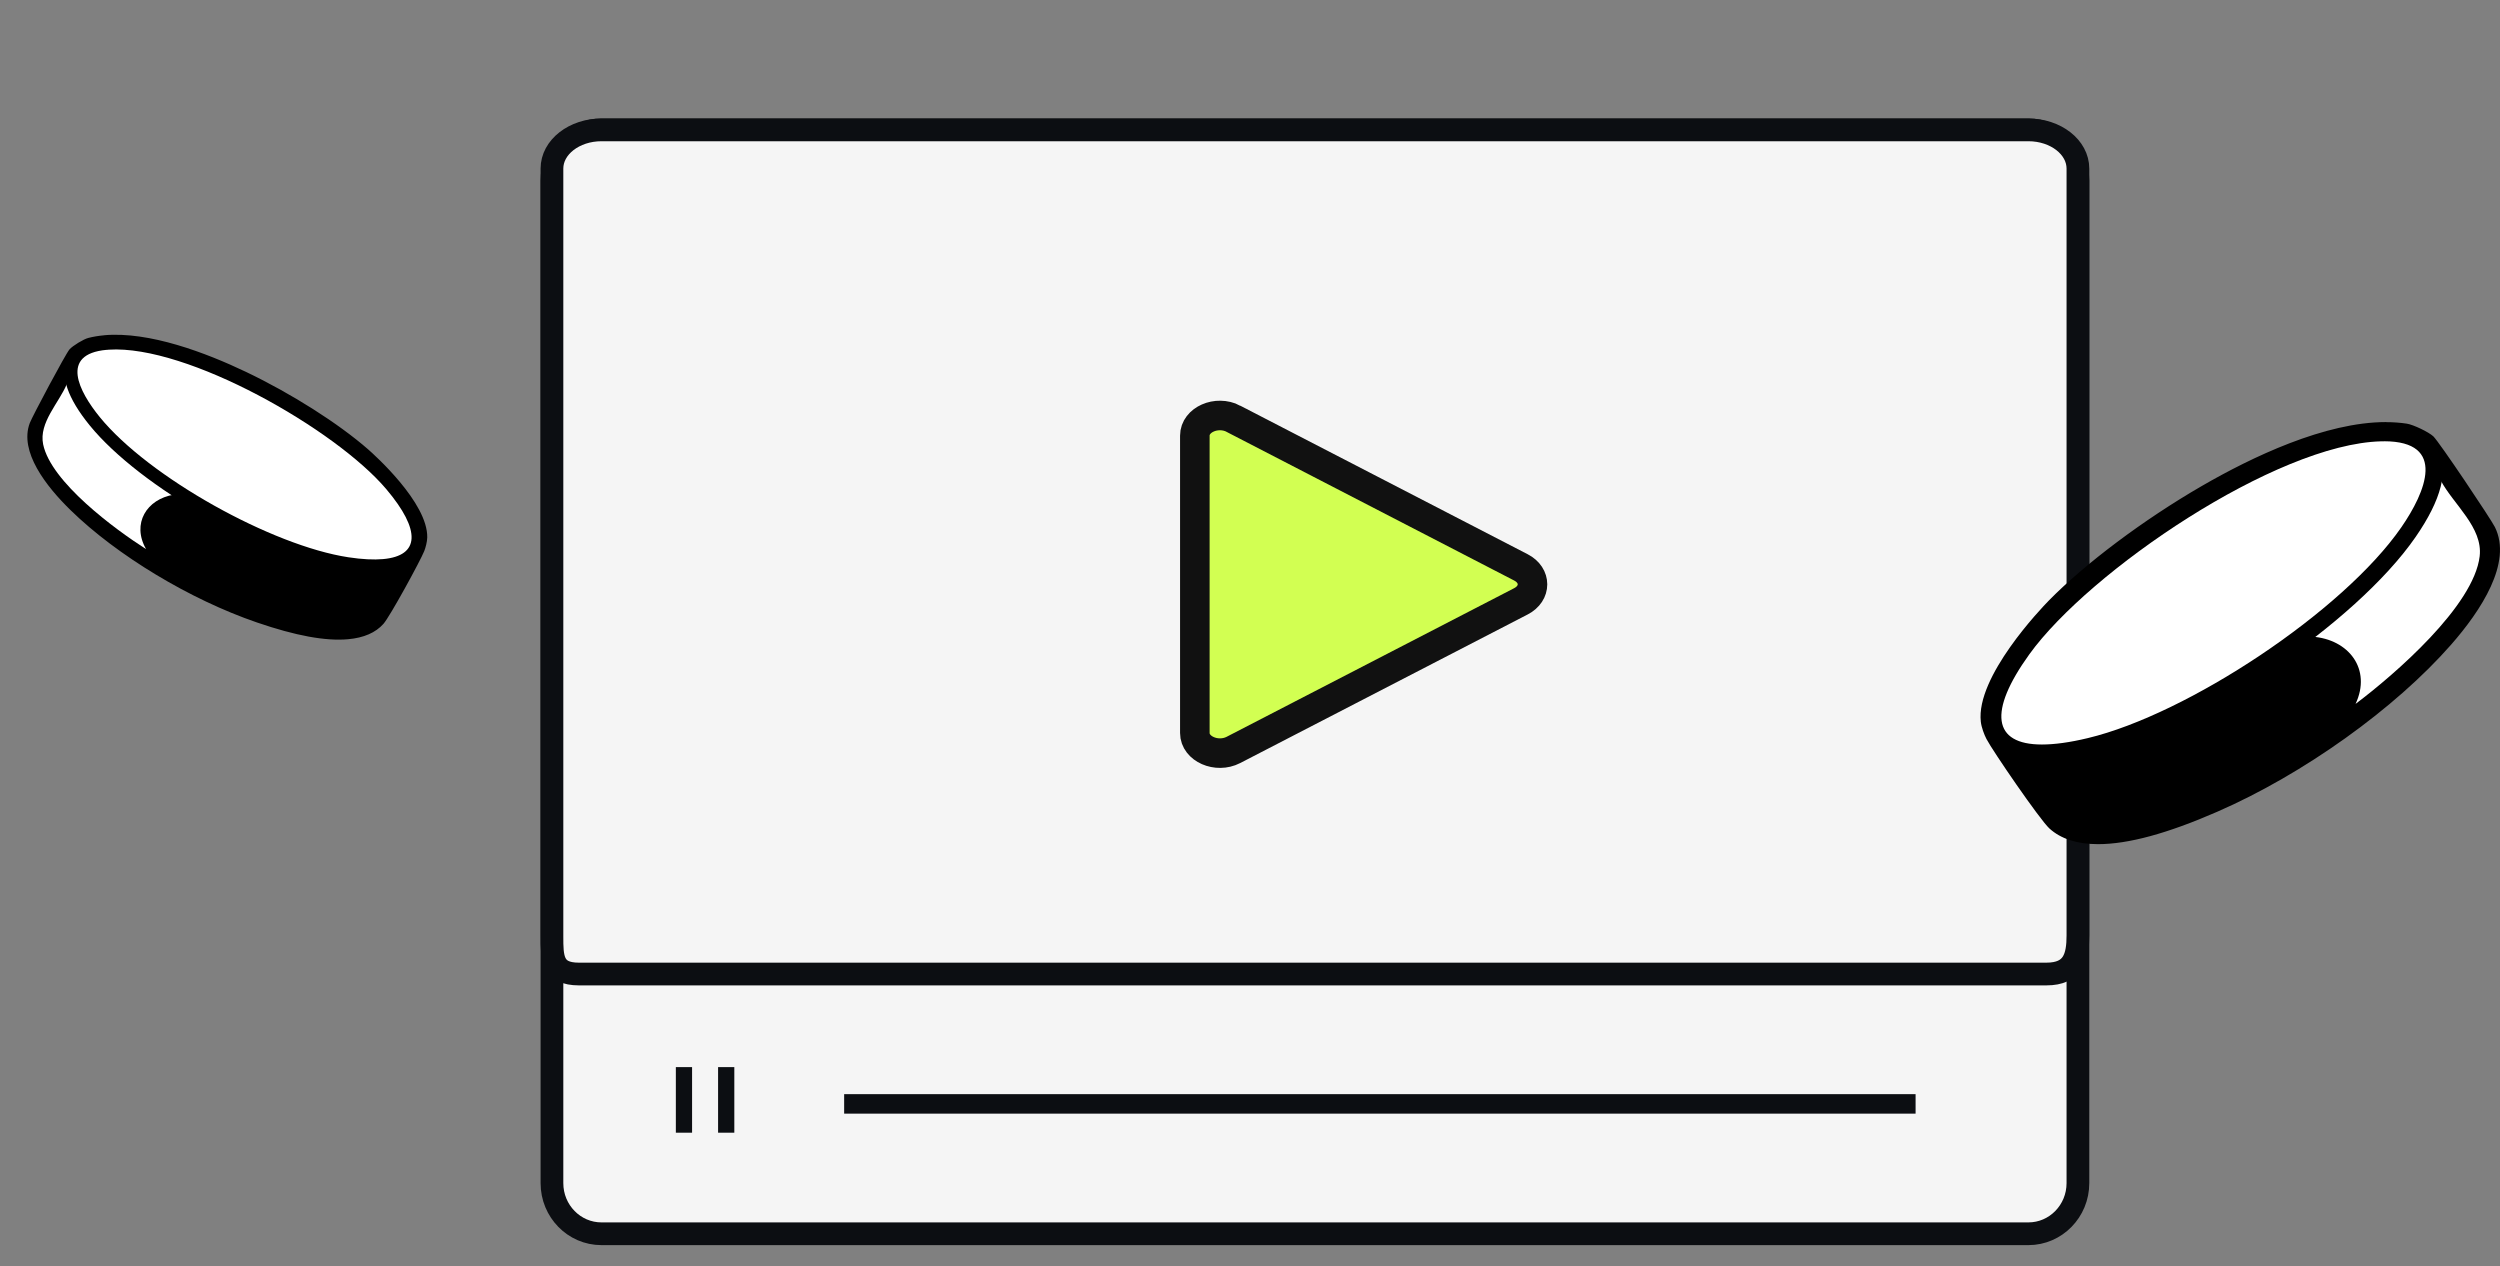 <svg width="77" height="39" viewBox="0 0 77 39" fill="none" xmlns="http://www.w3.org/2000/svg">
<rect x="0" y="0" width="77" height="39" fill="#808080" stroke="none"/>
<path d="M62.474 4H18.526C17.683 4 17 4.698 17 5.56V36.44C17 37.302 17.683 38 18.526 38H62.474C63.317 38 64 37.302 64 36.44V5.56C64 4.698 63.317 4 62.474 4Z" fill="#F5F5F5" stroke="#0C0E12" stroke-width="0.7" stroke-miterlimit="10"/>
<path d="M62.474 4H18.526C17.683 4 17 4.534 17 5.193V28.807L17 28.838C17 29.482 17 30 17.829 30H63.027C63.87 30 64 29.466 64 28.807V5.193C64 4.534 63.317 4 62.474 4Z" fill="#F5F5F5" stroke="#0C0E12" stroke-width="0.7" stroke-miterlimit="10"/>
<path d="M37.989 12.898L46.846 17.476C47.319 17.721 47.319 18.275 46.846 18.52L37.989 23.098C37.477 23.362 36.801 23.066 36.801 22.576V13.418C36.801 12.928 37.474 12.631 37.989 12.896V12.898Z" fill="#D2FF52" stroke="#111111" stroke-width="0.91"/>
<path d="M26 34L59 34" stroke="#0C0E12" stroke-width="0.6" stroke-miterlimit="10"/>
<path d="M21.066 32.867V34.887" stroke="#0C0E12" stroke-width="0.5" stroke-miterlimit="10"/>
<path d="M22.367 32.867V34.887" stroke="#0C0E12" stroke-width="0.5" stroke-miterlimit="10"/>
<g clip-path="url(#clip0_2054_93139)">
<path d="M64.618 25.91C63.996 25.91 63.512 25.755 63.179 25.448C62.888 25.181 61.449 23.08 61.262 22.718C61.194 22.586 61.116 22.371 61.098 22.218C60.947 20.872 62.938 18.793 63.166 18.561C64.281 17.422 66.079 16.075 67.858 15.045C69.401 14.151 71.631 13.086 73.487 13.086C73.708 13.086 73.92 13.102 74.118 13.132C74.298 13.16 74.756 13.379 74.886 13.498C75.058 13.659 76.64 16.018 76.763 16.268C77.287 17.325 76.325 18.769 75.425 19.795C73.705 21.757 70.89 23.769 68.255 24.917C66.727 25.583 65.537 25.908 64.62 25.908L64.618 25.91ZM73.339 13.677C70.275 13.752 64.493 17.536 62.575 20.202C61.848 21.212 61.583 21.976 61.809 22.41C61.957 22.694 62.322 22.838 62.892 22.838C63.273 22.838 63.742 22.773 64.283 22.642C67.388 21.902 72.146 18.705 73.886 16.191C74.519 15.276 74.757 14.516 74.537 14.103C74.385 13.819 74.013 13.675 73.43 13.675C73.4 13.675 73.37 13.675 73.339 13.675V13.677ZM71.428 19.541C71.952 19.627 72.377 19.894 72.616 20.292C72.814 20.625 72.857 21.015 72.745 21.417C73.596 20.749 76.108 18.654 76.286 17.118C76.352 16.551 75.963 16.043 75.588 15.553C75.452 15.376 75.313 15.193 75.197 15.011C74.492 16.9 72.949 18.25 71.428 19.543V19.541Z" fill="black"/>
<path d="M73.487 13.176C73.701 13.176 73.906 13.19 74.103 13.222C74.264 13.247 74.707 13.458 74.823 13.568C74.976 13.709 76.554 16.054 76.683 16.313C77.221 17.401 76.061 18.94 75.357 19.744C73.578 21.775 70.703 23.761 68.218 24.843C67.368 25.214 65.845 25.827 64.618 25.827C64.073 25.827 63.584 25.706 63.239 25.39C62.968 25.141 61.534 23.057 61.34 22.685C61.274 22.556 61.201 22.354 61.185 22.214C61.06 21.107 62.482 19.392 63.228 18.63C65.259 16.553 70.243 13.176 73.487 13.176ZM62.892 22.928C63.275 22.928 63.747 22.863 64.304 22.731C67.375 21.998 72.171 18.829 73.959 16.242C74.711 15.156 75.377 13.589 73.43 13.589C73.4 13.589 73.368 13.589 73.335 13.589C70.111 13.668 64.349 17.584 62.501 20.151C61.23 21.92 61.377 22.927 62.892 22.927M72.552 21.678C73.754 20.774 76.196 18.662 76.373 17.131C76.476 16.246 75.569 15.537 75.177 14.804C74.493 16.826 72.801 18.263 71.214 19.608C72.342 19.688 73.052 20.608 72.55 21.68M73.487 13C71.611 13 69.365 14.072 67.812 14.971C66.025 16.005 64.22 17.359 63.1 18.501C62.87 18.737 60.852 20.844 61.009 22.229C61.028 22.401 61.112 22.625 61.183 22.761C61.372 23.126 62.826 25.245 63.12 25.515C63.471 25.836 63.975 26 64.619 26C65.549 26 66.752 25.674 68.291 25.002C70.938 23.849 73.765 21.828 75.493 19.857C76.41 18.811 77.388 17.332 76.843 16.234C76.718 15.982 75.12 13.6 74.946 13.439C74.802 13.305 74.329 13.079 74.132 13.049C73.929 13.018 73.713 13.002 73.489 13.002L73.487 13ZM62.892 22.752C62.357 22.752 62.019 22.623 61.887 22.371C61.68 21.975 61.949 21.222 62.646 20.256C64.555 17.605 70.298 13.841 73.341 13.767C73.371 13.767 73.401 13.767 73.43 13.767C73.977 13.767 74.324 13.896 74.458 14.148C74.661 14.53 74.426 15.257 73.813 16.144C72.082 18.644 67.352 21.823 64.263 22.56C63.727 22.689 63.266 22.752 62.892 22.752ZM71.622 19.494C73.01 18.312 74.497 16.974 75.217 15.204C75.311 15.34 75.414 15.476 75.516 15.608C75.881 16.084 76.257 16.578 76.196 17.11C76.107 17.873 75.179 19.381 72.879 21.202C72.926 20.864 72.862 20.538 72.692 20.25C72.47 19.876 72.09 19.612 71.624 19.494H71.622Z" fill="black"/>
<path d="M72.551 21.681C73.053 20.611 72.342 19.689 71.215 19.609C72.8 18.264 74.493 16.827 75.178 14.805C75.57 15.538 76.477 16.247 76.374 17.132C76.195 18.663 73.755 20.775 72.553 21.679L72.551 21.681Z" fill="white"/>
<path d="M62.892 23.195C62.178 23.195 61.705 22.987 61.492 22.576C61.196 22.008 61.463 21.143 62.284 20.002C64.094 17.488 69.884 13.413 73.331 13.328C73.364 13.328 73.398 13.328 73.43 13.328C74.157 13.328 74.634 13.536 74.852 13.944C75.221 14.635 74.69 15.657 74.18 16.394C72.401 18.965 67.539 22.232 64.367 22.99C63.797 23.126 63.3 23.195 62.892 23.195Z" fill="white"/>
<path d="M73.429 13.591C75.376 13.591 74.71 15.159 73.958 16.245C72.168 18.832 67.375 22 64.303 22.734C63.746 22.868 63.274 22.931 62.891 22.931C61.377 22.931 61.229 21.924 62.501 20.156C64.35 17.589 70.111 13.673 73.337 13.593C73.369 13.593 73.401 13.593 73.431 13.593M73.431 13.062C73.395 13.062 73.36 13.062 73.324 13.062C69.804 13.151 63.906 17.292 62.066 19.849C61.17 21.094 60.905 22.027 61.254 22.697C61.436 23.044 61.867 23.46 62.891 23.46C63.32 23.46 63.839 23.388 64.428 23.247C67.711 22.464 72.556 19.206 74.398 16.543C75.2 15.385 75.432 14.468 75.086 13.819C74.819 13.316 74.261 13.062 73.427 13.062H73.431Z" fill="black"/>
</g>
<g clip-path="url(#clip1_2054_93139)">
<path d="M10.718 19.625C11.183 19.583 11.534 19.431 11.761 19.174C11.96 18.95 12.89 17.243 13.004 16.954C13.046 16.848 13.089 16.678 13.092 16.559C13.112 15.518 11.481 14.06 11.294 13.897C10.383 13.099 8.947 12.188 7.547 11.52C6.332 10.939 4.593 10.273 3.206 10.399C3.041 10.413 2.884 10.44 2.739 10.476C2.606 10.51 2.279 10.708 2.19 10.809C2.072 10.943 1.054 12.857 0.98 13.058C0.661 13.902 1.48 14.944 2.223 15.669C3.644 17.056 5.885 18.408 7.933 19.11C9.12 19.517 10.032 19.686 10.717 19.624L10.718 19.625ZM3.358 10.841C5.652 10.693 10.232 13.201 11.85 15.114C12.463 15.839 12.714 16.407 12.575 16.754C12.484 16.982 12.221 17.117 11.795 17.155C11.511 17.181 11.156 17.163 10.742 17.099C8.372 16.741 4.597 14.613 3.123 12.804C2.587 12.146 2.357 11.58 2.493 11.249C2.586 11.021 2.855 10.885 3.29 10.846C3.312 10.844 3.335 10.842 3.358 10.84L3.358 10.841ZM5.191 15.205C4.806 15.306 4.506 15.539 4.355 15.861C4.231 16.129 4.226 16.43 4.337 16.731C3.655 16.276 1.634 14.841 1.395 13.677C1.306 13.246 1.561 12.831 1.808 12.43C1.897 12.286 1.988 12.136 2.062 11.989C2.72 13.388 3.965 14.319 5.191 15.206L5.191 15.205Z" fill="black"/>
<path d="M3.212 10.461C3.053 10.476 2.901 10.501 2.755 10.538C2.637 10.568 2.32 10.76 2.241 10.851C2.137 10.97 1.12 12.873 1.042 13.08C0.715 13.95 1.688 15.051 2.269 15.619C3.739 17.055 6.024 18.383 7.955 19.044C8.615 19.271 9.795 19.638 10.712 19.555C11.119 19.519 11.476 19.393 11.712 19.128C11.897 18.919 12.824 17.225 12.943 16.927C12.983 16.824 13.024 16.664 13.026 16.556C13.043 15.7 11.863 14.481 11.252 13.948C9.592 12.493 5.635 10.243 3.212 10.461ZM11.801 17.218C11.515 17.244 11.158 17.226 10.732 17.162C8.388 16.807 4.587 14.703 3.072 12.842C2.435 12.061 1.829 10.905 3.283 10.774C3.306 10.772 3.33 10.77 3.354 10.767C5.768 10.611 10.343 13.222 11.9 15.065C12.973 16.334 12.932 17.115 11.801 17.217M4.499 16.912C3.538 16.3 1.568 14.847 1.33 13.686C1.192 13.015 1.82 12.411 2.062 11.822C2.713 13.325 4.076 14.312 5.355 15.236C4.518 15.373 4.051 16.126 4.5 16.913M3.2 10.326C4.601 10.2 6.353 10.87 7.576 11.454C8.982 12.125 10.423 13.041 11.339 13.841C11.527 14.006 13.181 15.484 13.159 16.555C13.156 16.689 13.109 16.866 13.066 16.975C12.95 17.267 12.011 18.989 11.81 19.215C11.57 19.485 11.204 19.645 10.723 19.688C10.028 19.751 9.108 19.582 7.911 19.171C5.854 18.466 3.603 17.109 2.176 15.715C1.418 14.976 0.586 13.908 0.917 13.03C0.993 12.829 2.021 10.896 2.141 10.761C2.239 10.649 2.576 10.444 2.722 10.408C2.871 10.37 3.031 10.343 3.199 10.328L3.2 10.326ZM11.789 17.083C12.188 17.047 12.432 16.926 12.513 16.724C12.64 16.406 12.387 15.847 11.8 15.154C10.19 13.252 5.64 10.756 3.362 10.904C3.34 10.906 3.317 10.908 3.296 10.91C2.887 10.947 2.637 11.069 2.554 11.271C2.429 11.578 2.655 12.119 3.174 12.757C4.64 14.556 8.393 16.672 10.751 17.029C11.161 17.091 11.509 17.108 11.789 17.083ZM5.042 15.176C3.924 14.364 2.72 13.439 2.06 12.132C1.999 12.242 1.932 12.353 1.865 12.461C1.625 12.85 1.378 13.254 1.46 13.658C1.58 14.237 2.377 15.329 4.221 16.569C4.163 16.313 4.188 16.059 4.295 15.827C4.435 15.526 4.701 15.298 5.041 15.176L5.042 15.176Z" fill="black"/>
<path d="M4.499 16.913C4.05 16.127 4.517 15.373 5.354 15.236C4.077 14.312 2.713 13.325 2.061 11.822C1.819 12.41 1.191 13.014 1.329 13.686C1.568 14.846 3.537 16.3 4.498 16.912L4.499 16.913Z" fill="white"/>
<path d="M11.817 17.419C12.351 17.371 12.689 17.18 12.82 16.851C13.002 16.396 12.742 15.751 12.05 14.932C10.524 13.128 5.918 10.396 3.337 10.564C3.312 10.566 3.287 10.569 3.263 10.571C2.72 10.62 2.378 10.811 2.244 11.138C2.016 11.692 2.483 12.44 2.915 12.97C4.422 14.82 8.279 16.995 10.701 17.362C11.136 17.427 11.512 17.447 11.817 17.419Z" fill="white"/>
<path d="M3.282 10.775C1.828 10.907 2.434 12.062 3.071 12.844C4.587 14.705 8.387 16.809 10.731 17.164C11.157 17.229 11.514 17.246 11.8 17.22C12.931 17.118 12.972 16.337 11.899 15.067C10.341 13.225 5.767 10.614 3.352 10.77C3.328 10.773 3.304 10.775 3.281 10.777M3.244 10.37C3.271 10.368 3.298 10.365 3.324 10.363C5.96 10.193 10.652 12.969 12.203 14.803C12.958 15.696 13.221 16.393 13.007 16.93C12.895 17.208 12.602 17.556 11.837 17.625C11.516 17.654 11.124 17.634 10.674 17.565C8.167 17.187 4.323 15.017 2.763 13.102C2.084 12.268 1.847 11.582 2.061 11.061C2.225 10.658 2.624 10.426 3.247 10.37L3.244 10.37Z" fill="black"/>
</g>
<defs>
<clipPath id="clip0_2054_93139">
<rect width="16" height="13" fill="white" transform="translate(61 13)"/>
</clipPath>
<clipPath id="clip1_2054_93139">
<rect width="12" height="10" fill="white" transform="matrix(-0.996 0.09 0.09 0.996 12.527 9.484)"/>
</clipPath>
</defs>
</svg>
